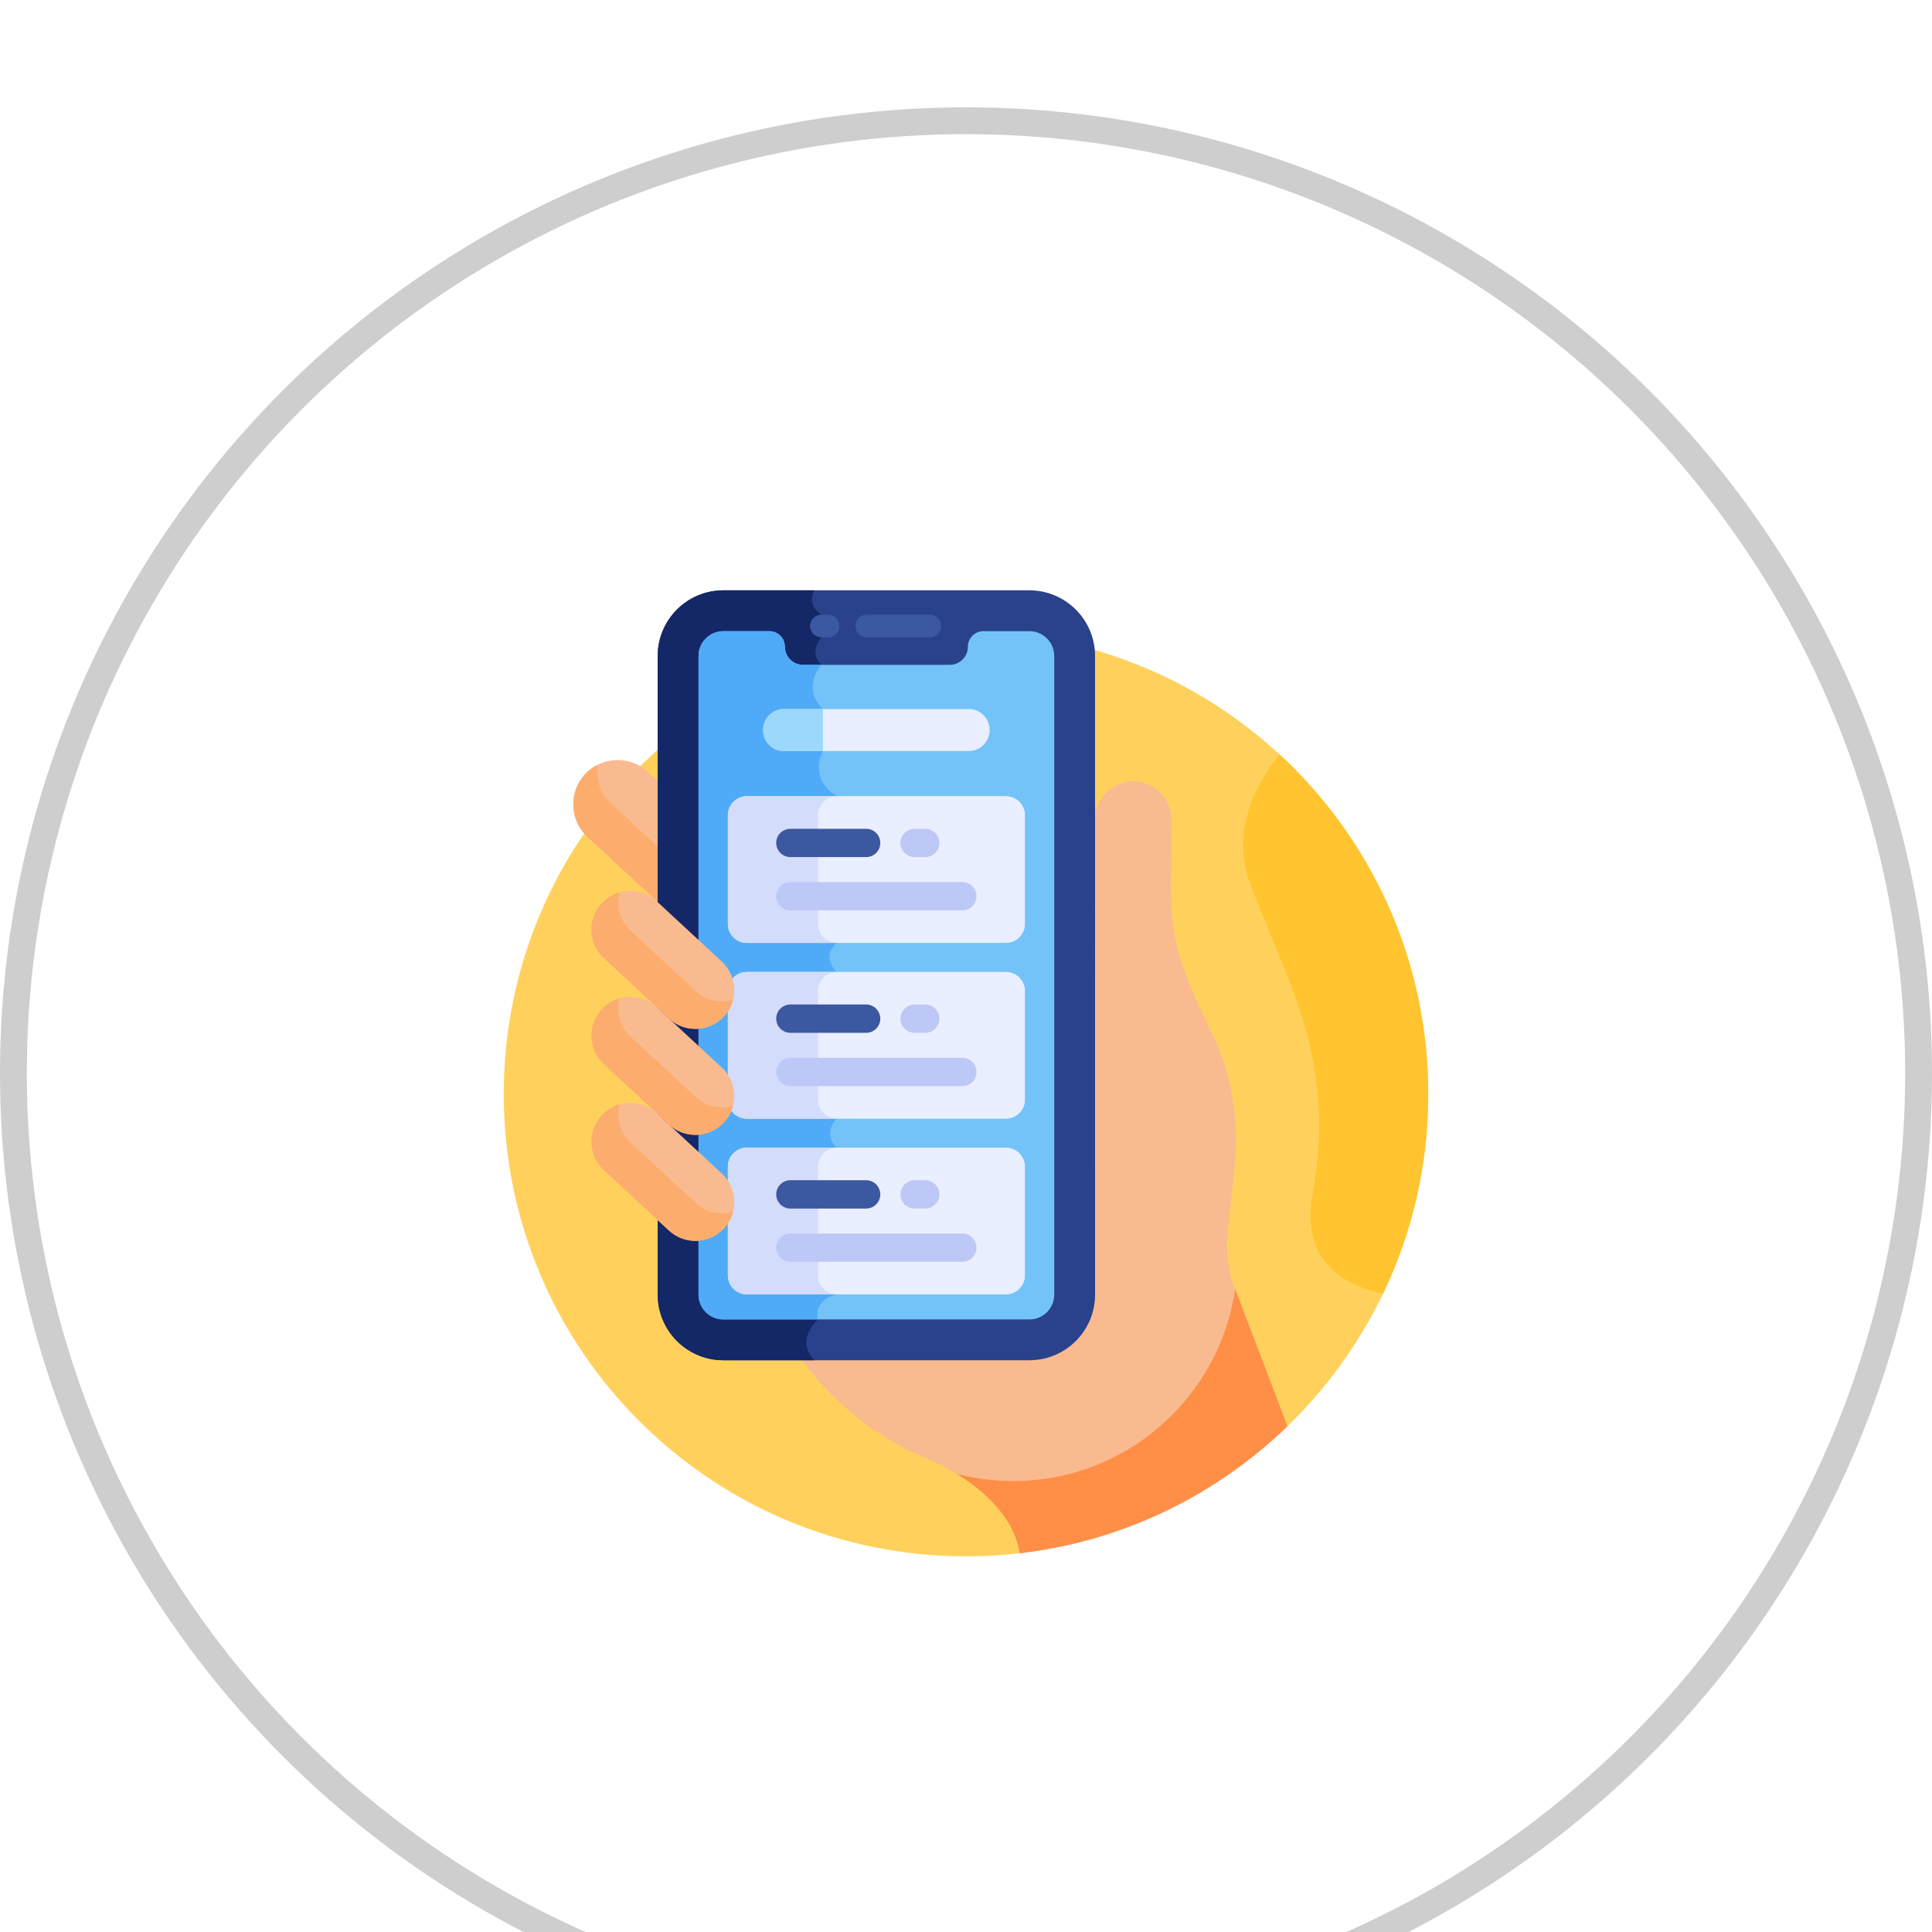 <svg width="72" height="72" viewBox="0 0 72 72" fill="none" xmlns="http://www.w3.org/2000/svg">
<g filter="url(#filter0_d)">
<circle cx="36" cy="36" r="35.5" fill="white" stroke="#CECECE"/>
<path d="M47.835 49.29C51.155 46.15 53.227 41.704 53.227 36.773C53.227 27.259 45.514 19.547 36 19.547C26.486 19.547 18.773 27.259 18.773 36.773C18.773 46.287 26.486 54 36 54C36.745 54 37.48 53.953 38.201 53.861L47.835 49.29Z" fill="#FFD15C"/>
<path d="M45.903 43.704C45.751 43.148 45.698 42.571 45.745 41.997L46.026 39.347C46.164 37.684 45.91 36.019 45.174 34.522C43.273 30.654 43.709 30.373 43.65 26.534C43.65 25.75 43.014 25.114 42.23 25.114C41.446 25.114 40.81 25.75 40.81 26.534C40.81 42.145 40.839 41 40.743 41.458V43.502C40.743 45.224 39.341 46.626 37.619 46.626C36.475 46.626 32.53 46.626 29.846 46.626C31.04 48.286 32.674 49.587 34.57 50.374C34.581 50.379 34.593 50.384 34.605 50.389C36.07 51.008 37.705 52.242 37.978 53.774L38.005 53.883C41.862 53.436 45.331 51.715 47.979 49.152L45.903 43.704Z" fill="#F9BA8F"/>
<path d="M24.572 25.164L24.139 24.763C23.472 24.145 22.421 24.185 21.804 24.852C21.186 25.519 21.226 26.57 21.893 27.187L24.572 29.67V25.164Z" fill="#F9BA8F"/>
<path d="M22.772 25.945C22.363 25.566 22.191 25.024 22.26 24.508C22.093 24.593 21.938 24.707 21.804 24.852C21.186 25.519 21.226 26.57 21.893 27.187L24.572 29.67V27.613L22.772 25.945Z" fill="#FCAD6D"/>
<path d="M46.032 44.043C45.445 48.088 41.964 51.195 37.757 51.195C37.03 51.195 36.326 51.102 35.654 50.928C36.768 51.609 37.77 52.605 37.978 53.774L38.005 53.883C41.862 53.436 45.331 51.715 47.979 49.151L46.032 44.043Z" fill="#FF8E47"/>
<path d="M38.364 46.693H26.956C25.607 46.693 24.51 45.595 24.51 44.246V20.446C24.51 19.097 25.607 18 26.956 18H38.364C39.712 18 40.81 19.097 40.81 20.446V44.246C40.81 45.595 39.712 46.693 38.364 46.693Z" fill="#2A428C"/>
<path d="M26.956 18C25.607 18 24.51 19.097 24.51 20.446V44.246C24.51 45.595 25.608 46.693 26.956 46.693H30.357C29.602 45.923 30.483 45.171 30.483 45.171C29.24 44.845 29.346 43.539 29.346 43.539C29.346 43.539 29.346 23.588 29.346 22.34C29.346 21.092 30.614 20.777 30.614 20.777C30.114 20.278 30.614 19.753 30.614 19.753V18.907C30.153 18.616 30.244 18.218 30.344 18L26.956 18Z" fill="#142766"/>
<path d="M30.858 19.753H30.614C30.38 19.753 30.191 19.564 30.191 19.33C30.191 19.097 30.38 18.907 30.614 18.907H30.858C31.091 18.907 31.281 19.097 31.281 19.33C31.281 19.564 31.091 19.753 30.858 19.753Z" fill="#3C58A0"/>
<path d="M34.648 19.753H32.301C32.067 19.753 31.878 19.564 31.878 19.33C31.878 19.097 32.067 18.907 32.301 18.907H34.648C34.882 18.907 35.071 19.097 35.071 19.33C35.071 19.564 34.882 19.753 34.648 19.753Z" fill="#3C58A0"/>
<path d="M38.364 19.522H36.649C36.33 19.522 36.071 19.781 36.071 20.101C36.071 20.473 35.766 20.777 35.394 20.777H29.926C29.554 20.777 29.25 20.473 29.25 20.101C29.25 19.781 28.991 19.522 28.671 19.522H26.956C26.446 19.522 26.032 19.936 26.032 20.446V44.246C26.032 44.757 26.446 45.171 26.956 45.171H38.364C38.874 45.171 39.288 44.757 39.288 44.246C39.288 41.798 39.288 21.1 39.288 20.446C39.288 19.936 38.874 19.522 38.364 19.522Z" fill="#73C3F9"/>
<path d="M30.483 45.171C30.307 44.412 31.186 44.235 31.186 44.235C31.186 44.235 31.746 39.334 31.186 38.774C30.627 38.215 31.186 37.686 31.186 37.686C31.186 37.686 31.798 32.837 31.186 32.225C30.575 31.614 31.186 31.137 31.186 31.137V25.676C30.092 24.985 30.668 23.99 30.668 23.99V22.424C29.84 21.597 30.613 20.777 30.613 20.777H29.926C29.554 20.777 29.25 20.473 29.25 20.101C29.25 19.781 28.99 19.522 28.671 19.522H26.956C26.446 19.522 26.032 19.936 26.032 20.446V44.247C26.032 44.757 26.446 45.171 26.956 45.171H30.483V45.171Z" fill="#4FABF7"/>
<path d="M29.221 23.99H36.099C36.531 23.99 36.882 23.64 36.882 23.207C36.882 22.775 36.531 22.424 36.099 22.424H29.221C28.788 22.424 28.438 22.775 28.438 23.207C28.438 23.64 28.788 23.99 29.221 23.99Z" fill="#E9EFFF"/>
<path d="M29.221 22.424H30.668V23.99H29.221C28.789 23.99 28.438 23.64 28.438 23.207C28.438 22.775 28.789 22.424 29.221 22.424Z" fill="#9BD8F9"/>
<path d="M37.489 31.137H27.831C27.444 31.137 27.127 30.82 27.127 30.433V26.381C27.127 25.993 27.444 25.676 27.831 25.676H37.489C37.876 25.676 38.193 25.993 38.193 26.381V30.433C38.193 30.82 37.876 31.137 37.489 31.137Z" fill="#E9EFFF"/>
<path d="M37.489 37.686H27.831C27.444 37.686 27.127 37.369 27.127 36.982V32.93C27.127 32.542 27.444 32.225 27.831 32.225H37.489C37.876 32.225 38.193 32.542 38.193 32.93V36.982C38.193 37.369 37.876 37.686 37.489 37.686Z" fill="#E9EFFF"/>
<path d="M37.489 44.235H27.831C27.444 44.235 27.127 43.918 27.127 43.531V39.479C27.127 39.091 27.444 38.774 27.831 38.774H37.489C37.876 38.774 38.193 39.091 38.193 39.479V43.531C38.193 43.918 37.876 44.235 37.489 44.235Z" fill="#E9EFFF"/>
<path d="M37.489 31.137H27.831C27.444 31.137 27.127 30.82 27.127 30.433V26.381C27.127 25.993 27.444 25.676 27.831 25.676H37.489C37.876 25.676 38.193 25.993 38.193 26.381V30.433C38.193 30.82 37.876 31.137 37.489 31.137Z" fill="#E9EFFF"/>
<path d="M37.489 37.686H27.831C27.444 37.686 27.127 37.369 27.127 36.982V32.93C27.127 32.542 27.444 32.225 27.831 32.225H37.489C37.876 32.225 38.193 32.542 38.193 32.93V36.982C38.193 37.369 37.876 37.686 37.489 37.686Z" fill="#E9EFFF"/>
<path d="M37.489 44.235H27.831C27.444 44.235 27.127 43.918 27.127 43.531V39.479C27.127 39.091 27.444 38.774 27.831 38.774H37.489C37.876 38.774 38.193 39.091 38.193 39.479V43.531C38.193 43.918 37.876 44.235 37.489 44.235Z" fill="#E9EFFF"/>
<path d="M30.482 30.433V26.381C30.482 25.993 30.799 25.676 31.186 25.676H27.831C27.444 25.676 27.127 25.993 27.127 26.381V30.433C27.127 30.82 27.444 31.137 27.831 31.137H31.186C30.799 31.137 30.482 30.82 30.482 30.433Z" fill="#D3DCFB"/>
<path d="M30.482 36.982V32.93C30.482 32.542 30.799 32.225 31.186 32.225H27.831C27.444 32.225 27.127 32.542 27.127 32.93V36.982C27.127 37.369 27.444 37.686 27.831 37.686H31.186C30.799 37.686 30.482 37.369 30.482 36.982Z" fill="#D3DCFB"/>
<path d="M30.482 43.531V39.479C30.482 39.091 30.799 38.774 31.186 38.774H27.831C27.444 38.774 27.127 39.091 27.127 39.479V43.531C27.127 43.918 27.444 44.235 27.831 44.235H31.186C30.799 44.235 30.482 43.918 30.482 43.531Z" fill="#D3DCFB"/>
<path d="M32.279 27.941H29.455C29.164 27.941 28.927 27.705 28.927 27.414C28.927 27.123 29.164 26.887 29.455 26.887H32.279C32.57 26.887 32.806 27.123 32.806 27.414C32.806 27.705 32.57 27.941 32.279 27.941Z" fill="#3C58A0"/>
<path d="M35.865 29.927H29.455C29.164 29.927 28.927 29.691 28.927 29.4C28.927 29.108 29.164 28.872 29.455 28.872H35.865C36.156 28.872 36.392 29.108 36.392 29.4C36.392 29.691 36.156 29.927 35.865 29.927Z" fill="#BEC8F7"/>
<path d="M34.482 27.941H34.084C33.793 27.941 33.556 27.705 33.556 27.414C33.556 27.123 33.793 26.887 34.084 26.887H34.482C34.773 26.887 35.01 27.123 35.01 27.414C35.01 27.705 34.774 27.941 34.482 27.941Z" fill="#BEC8F7"/>
<path d="M32.279 34.49H29.455C29.164 34.49 28.927 34.254 28.927 33.963C28.927 33.672 29.164 33.435 29.455 33.435H32.279C32.57 33.435 32.806 33.672 32.806 33.963C32.806 34.254 32.57 34.49 32.279 34.49Z" fill="#3C58A0"/>
<path d="M35.865 36.476H29.455C29.164 36.476 28.927 36.24 28.927 35.949C28.927 35.657 29.164 35.421 29.455 35.421H35.865C36.156 35.421 36.392 35.657 36.392 35.949C36.392 36.24 36.156 36.476 35.865 36.476Z" fill="#BEC8F7"/>
<path d="M34.482 34.49H34.084C33.793 34.49 33.556 34.254 33.556 33.963C33.556 33.672 33.793 33.435 34.084 33.435H34.482C34.773 33.435 35.01 33.672 35.01 33.963C35.01 34.254 34.774 34.49 34.482 34.49Z" fill="#BEC8F7"/>
<path d="M32.279 41.039H29.455C29.164 41.039 28.927 40.803 28.927 40.512C28.927 40.22 29.164 39.984 29.455 39.984H32.279C32.57 39.984 32.806 40.22 32.806 40.512C32.806 40.803 32.57 41.039 32.279 41.039Z" fill="#3C58A0"/>
<path d="M35.865 43.025H29.455C29.164 43.025 28.927 42.789 28.927 42.497C28.927 42.206 29.164 41.97 29.455 41.97H35.865C36.156 41.97 36.392 42.206 36.392 42.497C36.392 42.789 36.156 43.025 35.865 43.025Z" fill="#BEC8F7"/>
<path d="M34.482 41.039H34.084C33.793 41.039 33.556 40.803 33.556 40.512C33.556 40.22 33.793 39.984 34.084 39.984H34.482C34.773 39.984 35.01 40.22 35.01 40.512C35.01 40.803 34.774 41.039 34.482 41.039Z" fill="#BEC8F7"/>
<path d="M26.977 33.879C26.433 34.466 25.517 34.501 24.93 33.957L22.505 31.71C21.918 31.166 21.883 30.25 22.427 29.664C22.97 29.077 23.887 29.042 24.473 29.586L26.899 31.833C27.485 32.377 27.52 33.293 26.977 33.879Z" fill="#F9BA8F"/>
<path d="M25.928 32.936L23.503 30.689C23.097 30.313 22.956 29.759 23.086 29.259C22.842 29.329 22.612 29.463 22.427 29.664C21.883 30.25 21.918 31.167 22.505 31.71L24.93 33.958C25.517 34.501 26.433 34.466 26.977 33.88C27.144 33.699 27.257 33.486 27.315 33.263C26.843 33.399 26.314 33.294 25.928 32.936Z" fill="#FCAD6D"/>
<path d="M26.977 41.779C26.433 42.366 25.517 42.401 24.93 41.857L22.505 39.61C21.918 39.066 21.883 38.15 22.427 37.563C22.97 36.977 23.887 36.942 24.473 37.485L26.899 39.733C27.485 40.276 27.52 41.193 26.977 41.779Z" fill="#F9BA8F"/>
<path d="M25.928 40.835L23.503 38.588C23.097 38.212 22.956 37.658 23.086 37.158C22.842 37.229 22.612 37.363 22.427 37.563C21.883 38.15 21.918 39.066 22.505 39.61L24.93 41.857C25.517 42.401 26.433 42.366 26.977 41.779C27.144 41.598 27.257 41.386 27.315 41.163C26.843 41.299 26.314 41.193 25.928 40.835Z" fill="#FCAD6D"/>
<path d="M26.977 37.829C26.433 38.416 25.517 38.451 24.93 37.907L22.505 35.66C21.918 35.116 21.883 34.2 22.427 33.613C22.97 33.027 23.887 32.992 24.473 33.535L26.899 35.783C27.485 36.326 27.52 37.243 26.977 37.829Z" fill="#F9BA8F"/>
<path d="M25.928 36.886L23.503 34.638C23.097 34.262 22.956 33.708 23.086 33.208C22.842 33.279 22.612 33.413 22.427 33.613C21.883 34.2 21.918 35.116 22.505 35.66L24.93 37.907C25.517 38.451 26.433 38.416 26.977 37.829C27.144 37.648 27.257 37.436 27.315 37.213C26.843 37.349 26.314 37.244 25.928 36.886Z" fill="#FCAD6D"/>
<path d="M47.677 24.109C46.742 25.299 45.898 27.008 46.572 28.872C47.838 32.371 49.854 35.34 48.916 40.512C48.491 42.858 49.886 43.842 51.538 44.216C52.62 41.963 53.227 39.439 53.227 36.773C53.227 31.765 51.089 27.257 47.677 24.109Z" fill="#FFC42F"/>
</g>
<defs>
<filter id="filter0_d" x="-4" y="0" width="80" height="80" filterUnits="userSpaceOnUse" color-interpolation-filters="sRGB">
<feFlood flood-opacity="0" result="BackgroundImageFix"/>
<feColorMatrix in="SourceAlpha" type="matrix" values="0 0 0 0 0 0 0 0 0 0 0 0 0 0 0 0 0 0 127 0"/>
<feOffset dy="4"/>
<feGaussianBlur stdDeviation="2"/>
<feColorMatrix type="matrix" values="0 0 0 0 0 0 0 0 0 0 0 0 0 0 0 0 0 0 0.25 0"/>
<feBlend mode="normal" in2="BackgroundImageFix" result="effect1_dropShadow"/>
<feBlend mode="normal" in="SourceGraphic" in2="effect1_dropShadow" result="shape"/>
</filter>
</defs>
</svg>
